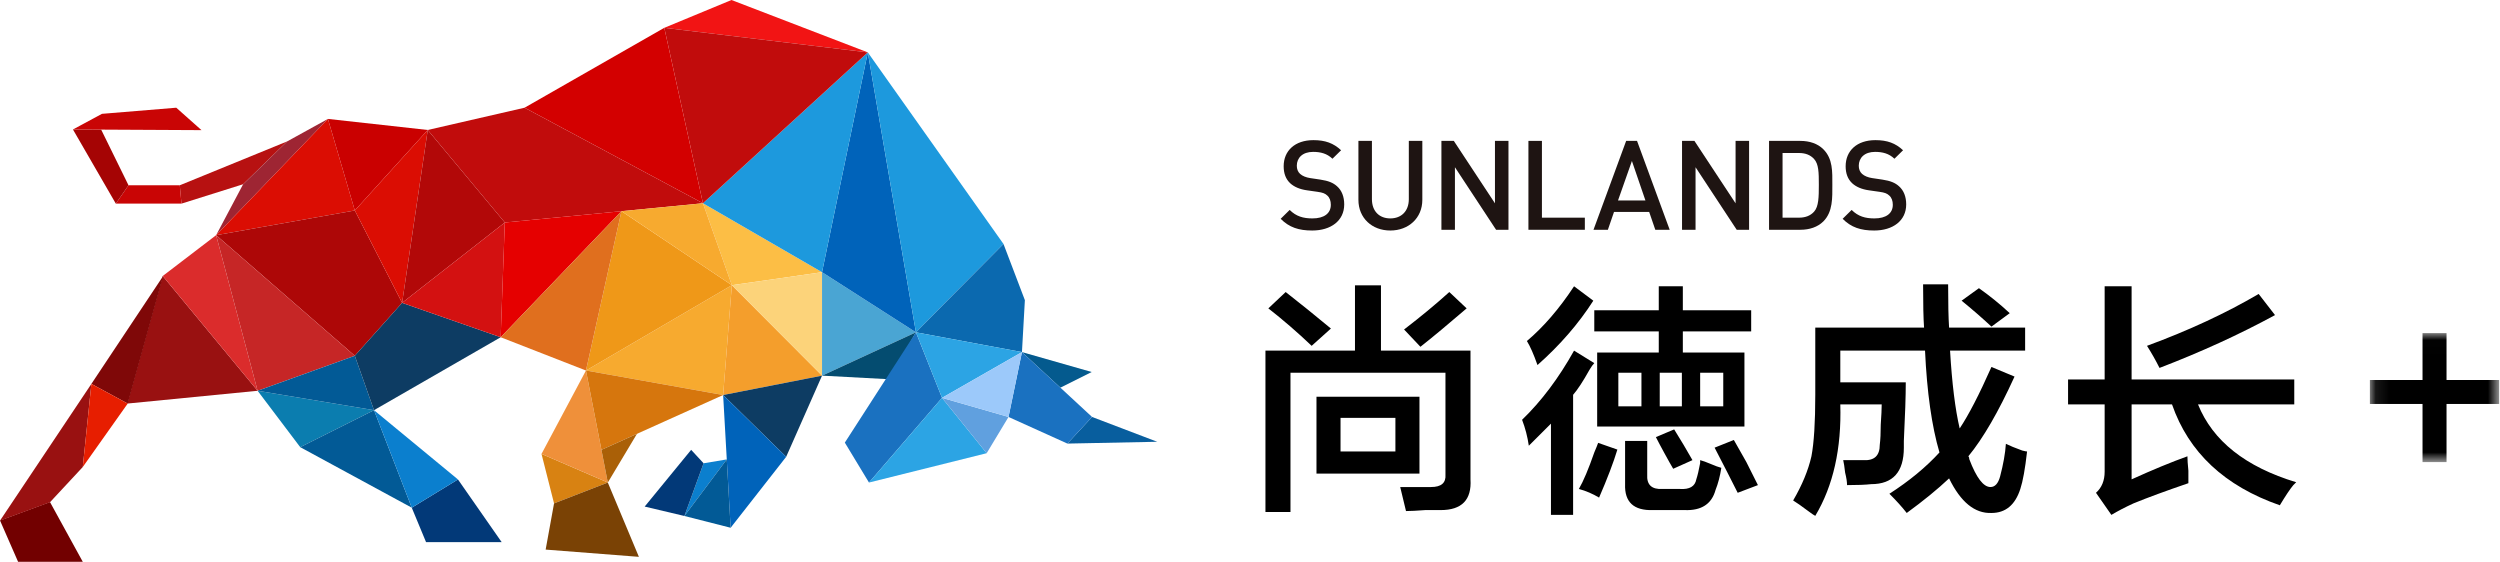 <?xml version="1.0" encoding="UTF-8"?>
<svg width="178px" height="40px" viewBox="0 0 178 40" version="1.1" xmlns="http://www.w3.org/2000/svg" xmlns:xlink="http://www.w3.org/1999/xlink">
    <!-- Generator: Sketch 48.2 (47327) - http://www.bohemiancoding.com/sketch -->
    <title>Page 1</title>
    <desc>Created with Sketch.</desc>
    <defs>
        <polygon id="path-1" points="9.294 9.198 9.294 0.013 0.089 0.013 0.089 9.198 9.294 9.198"></polygon>
    </defs>
    <g id="抓取池预览" stroke="none" stroke-width="1" fill="none" fill-rule="evenodd" transform="translate(-29, -8)">
        <g id="Group-9" transform="translate(0, -16)">
            <g id="Page-1" transform="translate(29, 24)">
                <path d="M93.428,16.413 C92.475,16.413 91.789,16.191 91.184,15.578 L91.825,14.947 C92.288,15.409 92.796,15.551 93.446,15.551 C94.274,15.551 94.755,15.196 94.755,14.582 C94.755,14.307 94.675,14.076 94.506,13.925 C94.346,13.774 94.185,13.711 93.811,13.658 L93.063,13.551 C92.546,13.48 92.137,13.302 91.86,13.045 C91.549,12.751 91.397,12.351 91.397,11.836 C91.397,10.734 92.199,9.978 93.517,9.978 C94.355,9.978 94.942,10.191 95.486,10.698 L94.871,11.302 C94.479,10.929 94.025,10.814 93.491,10.814 C92.742,10.814 92.333,11.24 92.333,11.8 C92.333,12.031 92.404,12.236 92.573,12.387 C92.733,12.529 92.992,12.636 93.286,12.68 L94.007,12.787 C94.595,12.876 94.925,13.018 95.192,13.258 C95.539,13.56 95.708,14.014 95.708,14.556 C95.708,15.72 94.755,16.413 93.428,16.413" id="Fill-1" fill="#1E1412"></path>
                <path d="M98.99,16.413 C97.698,16.413 96.719,15.533 96.719,14.227 L96.719,10.031 L97.681,10.031 L97.681,14.182 C97.681,15.027 98.197,15.551 98.99,15.551 C99.783,15.551 100.308,15.027 100.308,14.182 L100.308,10.031 L101.27,10.031 L101.27,14.227 C101.27,15.533 100.282,16.413 98.99,16.413" id="Fill-3" fill="#1E1412"></path>
                <polygon id="Fill-5" fill="#1E1412" points="106.521 16.36 103.591 11.907 103.591 16.36 102.629 16.36 102.629 10.031 103.511 10.031 106.441 14.476 106.441 10.031 107.403 10.031 107.403 16.36"></polygon>
                <polygon id="Fill-7" fill="#1E1412" points="108.824 16.36 108.824 10.031 109.785 10.031 109.785 15.498 112.841 15.498 112.841 16.36"></polygon>
                <path d="M116.192,11.462 L115.203,14.271 L117.154,14.271 L116.192,11.462 Z M117.857,16.36 L117.421,15.089 L114.918,15.089 L114.481,16.36 L113.457,16.36 L115.782,10.031 L116.557,10.031 L118.882,16.36 L117.857,16.36 Z" id="Fill-9" fill="#1E1412"></path>
                <polygon id="Fill-11" fill="#1E1412" points="123.653 16.36 120.723 11.907 120.723 16.36 119.761 16.36 119.761 10.031 120.643 10.031 123.573 14.476 123.573 10.031 124.535 10.031 124.535 16.36"></polygon>
                <path d="M129.162,11.32 C128.895,11.027 128.539,10.894 128.085,10.894 L126.918,10.894 L126.918,15.498 L128.085,15.498 C128.539,15.498 128.895,15.365 129.162,15.071 C129.492,14.707 129.501,14.022 129.501,13.151 C129.501,12.28 129.492,11.685 129.162,11.32 M129.822,15.765 C129.421,16.164 128.842,16.36 128.183,16.36 L125.956,16.36 L125.956,10.032 L128.183,10.032 C128.842,10.032 129.421,10.227 129.822,10.627 C130.507,11.311 130.463,12.236 130.463,13.151 C130.463,14.067 130.507,15.08 129.822,15.765" id="Fill-13" fill="#1E1412"></path>
                <path d="M133.441,16.413 C132.488,16.413 131.802,16.191 131.196,15.578 L131.837,14.947 C132.3,15.409 132.808,15.551 133.458,15.551 C134.287,15.551 134.768,15.196 134.768,14.582 C134.768,14.307 134.688,14.076 134.518,13.925 C134.358,13.774 134.198,13.711 133.824,13.658 L133.075,13.551 C132.559,13.48 132.149,13.302 131.873,13.045 C131.561,12.751 131.41,12.351 131.41,11.836 C131.41,10.734 132.211,9.978 133.53,9.978 C134.367,9.978 134.955,10.191 135.498,10.698 L134.884,11.302 C134.492,10.929 134.037,10.814 133.503,10.814 C132.755,10.814 132.345,11.24 132.345,11.8 C132.345,12.031 132.416,12.236 132.585,12.387 C132.746,12.529 133.004,12.636 133.298,12.68 L134.02,12.787 C134.607,12.876 134.937,13.018 135.204,13.258 C135.552,13.56 135.721,14.014 135.721,14.556 C135.721,15.72 134.768,16.413 133.441,16.413" id="Fill-15" fill="#1E1412"></path>
                <polyline id="Fill-17" fill="#D88212" points="39.448 35.841 43.276 34.357 38.555 32.319"></polyline>
                <polygon id="Fill-19" fill="#EF903A" points="41.721 26.381 38.555 32.319 43.276 34.357"></polygon>
                <polygon id="Fill-21" fill="#F7AA2F" points="41.721 26.381 51.487 28.125 52.108 20.305"></polygon>
                <polygon id="Fill-23" fill="#F49E2C" points="52.108 20.305 58.529 26.746 51.487 28.125"></polygon>
                <polygon id="Fill-25" fill="#EF9818" points="52.108 20.305 44.247 15.036 41.721 26.381"></polygon>
                <polygon id="Fill-27" fill="#7A4205" points="38.85 39.131 45.489 39.647 43.276 34.357 39.448 35.841"></polygon>
                <polygon id="Fill-29" fill="#FCBE45" points="52.108 20.305 58.529 19.38 50.05 14.472"></polygon>
                <polygon id="Fill-31" fill="#FCD37A" points="58.529 19.38 58.529 26.746 52.108 20.305"></polygon>
                <polygon id="Fill-33" fill="#D6760D" points="51.487 28.125 41.721 26.381 42.822 32.028"></polygon>
                <polygon id="Fill-35" fill="#AA6007" points="45.351 30.889 43.276 34.357 42.822 32.028"></polygon>
                <polygon id="Fill-37" fill="#0B7DAF" points="21.376 31.838 26.629 29.205 18.342 27.823"></polygon>
                <polygon id="Fill-39" fill="#023978" points="30.334 38.598 35.717 38.598 32.607 34.138 29.317 36.147"></polygon>
                <polygon id="Fill-41" fill="#0D3C63" points="55.975 32.526 57.584 28.885 58.529 26.746 51.487 28.125"></polygon>
                <polygon id="Fill-43" fill="#0063BA" points="52.021 37.576 51.487 28.125 55.975 32.526"></polygon>
                <polygon id="Fill-45" fill="#0B7FCE" points="48.73 36.738 50.095 32.985 51.746 32.71"></polygon>
                <polygon id="Fill-47" fill="#023978" points="45.901 36.068 49.21 32.028 50.095 32.985 48.73 36.738"></polygon>
                <polygon id="Fill-49" fill="#025A96" points="52.021 37.576 48.73 36.738 51.746 32.71"></polygon>
                <polygon id="Fill-51" fill="#4AA5D3" points="58.529 19.38 58.529 26.746 65.214 23.661"></polygon>
                <polygon id="Fill-53" fill="#085E9E" points="77.754 29.687 82.394 31.454 75.999 31.583"></polygon>
                <polygon id="Fill-55" fill="#045A8E" points="75.5 27.601 77.729 26.487 72.763 25.069"></polygon>
                <polygon id="Fill-57" fill="#1A71C0" points="71.807 29.687 75.999 31.583 77.754 29.687 75.5 27.601 72.763 25.069"></polygon>
                <polygon id="Fill-59" fill="#044C70" points="58.529 26.746 65.214 23.661 63.314 27.003"></polygon>
                <polygon id="Fill-61" fill="#0063BA" points="65.214 23.661 61.788 3.73 58.529 19.379"></polygon>
                <polygon id="Fill-63" fill="#1D99DD" points="65.214 23.661 71.449 17.372 61.788 3.73"></polygon>
                <polygon id="Fill-65" fill="#0B69AF" points="65.214 23.661 72.763 25.069 72.971 21.371 71.449 17.372"></polygon>
                <polygon id="Fill-67" fill="#1A71C0" points="65.214 23.661 60.152 31.514 61.872 34.357 67.071 28.326"></polygon>
                <polygon id="Fill-69" fill="#2CA4E4" points="70.251 32.268 67.071 28.326 61.872 34.357"></polygon>
                <polygon id="Fill-71" fill="#2CA4E4" points="65.214 23.661 72.763 25.069 67.071 28.326"></polygon>
                <polygon id="Fill-73" fill="#60A0DF" points="70.251 32.268 71.807 29.687 67.071 28.326"></polygon>
                <polygon id="Fill-75" fill="#9CC9FA" points="72.763 25.069 67.071 28.326 71.807 29.687"></polygon>
                <polygon id="Fill-77" fill="#F21414" points="47.297 1.981 61.788 3.73 52.081 5.92592593e-05"></polygon>
                <polygon id="Fill-79" fill="#1D99DD" points="61.788 3.73 58.529 19.38 50.05 14.472"></polygon>
                <polygon id="Fill-81" fill="#C10C0C" points="47.297 1.981 50.05 14.472 61.788 3.73"></polygon>
                <polygon id="Fill-83" fill="#B71111" points="20.441 10.07 17.312 13.117 12.921 14.498 12.801 13.192"></polygon>
                <polygon id="Fill-85" fill="#C90505" points="9.15 13.192 8.246 14.498 12.921 14.498 12.801 13.192"></polygon>
                <polygon id="Fill-87" fill="#A50404" points="8.246 14.498 5.194 9.218 7.203 9.228 9.15 13.192"></polygon>
                <polygon id="Fill-89" fill="#C90505" points="5.194 9.218 14.346 9.266 12.55 7.669 7.259 8.105"></polygon>
                <polygon id="Fill-91" fill="#991111" points="18.342 27.823 11.587 19.65 9.062 28.734"></polygon>
                <polygon id="Fill-93" fill="#7F0808" points="11.618 19.65 6.506 27.334 9.093 28.734"></polygon>
                <polygon id="Fill-95" fill="#720000" points="0 37.056 1.288 40 5.894 40 3.559 35.746"></polygon>
                <polygon id="Fill-97" fill="#991111" points="0 37.07 3.559 35.76 5.894 33.25 6.506 27.334"></polygon>
                <polygon id="Fill-99" fill="#9E2533" points="20.441 10.07 17.312 13.117 15.388 16.744 23.348 8.467"></polygon>
                <polygon id="Fill-101" fill="#DB0D03" points="23.348 8.467 25.262 14.985 15.388 16.744"></polygon>
                <polygon id="Fill-103" fill="#AD0707" points="15.388 16.744 25.262 25.332 28.63 21.563 25.262 14.985"></polygon>
                <polygon id="Fill-105" fill="#DB2C2C" points="11.587 19.65 15.388 16.744 18.342 27.823"></polygon>
                <polygon id="Fill-107" fill="#C62626" points="15.388 16.744 18.342 27.823 25.262 25.332"></polygon>
                <polygon id="Fill-109" fill="#025A96" points="18.342 27.823 25.262 25.332 26.629 29.205"></polygon>
                <polygon id="Fill-111" fill="#0D3C63" points="26.629 29.205 35.649 24.012 28.63 21.563 25.262 25.332"></polygon>
                <polygon id="Fill-113" fill="#CA0000" points="23.348 8.467 30.456 9.254 25.262 14.985"></polygon>
                <polygon id="Fill-115" fill="#DB0D03" points="28.63 21.563 30.456 9.254 25.262 14.985"></polygon>
                <polygon id="Fill-117" fill="#B20808" points="30.456 9.254 35.943 15.842 28.63 21.563"></polygon>
                <polygon id="Fill-119" fill="#D30000" points="37.35 7.669 50.05 14.472 47.297 1.98"></polygon>
                <polygon id="Fill-121" fill="#C10C0C" points="35.943 15.842 30.456 9.254 37.35 7.669 50.05 14.472"></polygon>
                <polygon id="Fill-123" fill="#E71E00" points="6.506 27.334 5.894 33.25 9.093 28.734"></polygon>
                <polygon id="Fill-125" fill="#025A96" points="21.376 31.838 29.317 36.147 26.629 29.205"></polygon>
                <polygon id="Fill-127" fill="#0B7FCE" points="26.629 29.205 29.317 36.147 32.607 34.138"></polygon>
                <polygon id="Fill-129" fill="#D31111" points="35.943 15.842 28.63 21.563 35.649 24.012"></polygon>
                <polygon id="Fill-131" fill="#E50000" points="35.649 24.012 44.248 15.036 35.943 15.842"></polygon>
                <polygon id="Fill-133" fill="#E06F1E" points="44.248 15.036 35.649 24.012 41.721 26.381"></polygon>
                <polygon id="Fill-135" fill="#F7AA2F" points="44.248 15.036 52.108 20.305 50.05 14.472"></polygon>
                <path d="M101.135,24.691 L99.97,23.46 C101.157,22.549 102.231,21.66 103.191,20.793 L104.425,21.956 C103.099,23.096 102.002,24.008 101.135,24.691 L101.135,24.691 Z M95.446,32.146 L99.353,32.146 L99.353,29.753 L95.446,29.753 L95.446,32.146 Z M93.733,33.72 L101.066,33.72 L101.066,28.248 L93.733,28.248 L93.733,33.72 Z M93.39,24.623 C92.385,23.665 91.356,22.776 90.306,21.956 L91.54,20.793 C92.59,21.614 93.664,22.48 94.761,23.392 L93.39,24.623 Z M90.1,36.455 L90.1,24.965 L96.474,24.965 L96.474,20.314 L98.325,20.314 L98.325,24.965 L104.699,24.965 L104.699,34.13 C104.79,35.589 104.082,36.318 102.574,36.318 L101.477,36.318 C100.883,36.363 100.426,36.387 100.107,36.387 C99.97,35.84 99.833,35.269 99.695,34.677 L101.889,34.677 C102.619,34.677 102.962,34.381 102.917,33.788 L102.917,26.538 L91.882,26.538 L91.882,36.455 L90.1,36.455 Z" id="Fill-137" fill="#000000"></path>
                <path d="M123.724,35.087 C123.267,34.176 122.719,33.104 122.08,31.873 L123.45,31.326 C123.632,31.645 123.93,32.17 124.341,32.899 C124.706,33.629 124.981,34.176 125.164,34.54 L123.724,35.087 Z M121.051,28.932 L122.696,28.932 L122.696,26.538 L121.051,26.538 L121.051,28.932 Z M118.173,28.932 L119.749,28.932 L119.749,26.538 L118.173,26.538 L118.173,28.932 Z M119.132,33.377 C118.995,33.15 118.79,32.785 118.516,32.283 C118.241,31.782 118.036,31.394 117.899,31.121 L119.201,30.573 C119.657,31.303 120.092,32.033 120.503,32.762 L119.132,33.377 Z M117.693,36.318 C116.322,36.363 115.66,35.748 115.706,34.472 L115.706,31.394 L117.282,31.394 L117.282,33.788 C117.236,34.518 117.601,34.859 118.379,34.814 L119.612,34.814 C120.298,34.859 120.685,34.632 120.777,34.13 C120.868,33.856 120.959,33.469 121.051,32.967 L121.051,32.762 C121.234,32.808 121.485,32.899 121.805,33.035 C122.124,33.172 122.376,33.264 122.559,33.309 C122.467,33.902 122.33,34.427 122.148,34.882 C121.874,35.885 121.142,36.363 119.955,36.318 L117.693,36.318 Z M115.226,28.932 L116.871,28.932 L116.871,26.538 L115.226,26.538 L115.226,28.932 Z M113.513,23.597 L113.513,22.092 L118.104,22.092 L118.104,20.383 L119.818,20.383 L119.818,22.092 L124.684,22.092 L124.684,23.597 L119.818,23.597 L119.818,25.102 L124.204,25.102 L124.204,30.368 L113.718,30.368 L113.718,25.102 L118.104,25.102 L118.104,23.597 L113.513,23.597 Z M113.855,35.429 C113.398,35.156 112.918,34.95 112.416,34.814 C112.735,34.267 113.101,33.401 113.513,32.215 C113.65,31.896 113.741,31.667 113.787,31.531 L115.157,32.01 C114.883,32.922 114.448,34.061 113.855,35.429 L113.855,35.429 Z M109.469,25.991 C109.195,25.216 108.943,24.646 108.715,24.281 C109.902,23.279 111.022,21.979 112.073,20.383 L113.444,21.409 C112.392,23.05 111.068,24.578 109.469,25.991 L109.469,25.991 Z M110.428,36.66 L110.428,30.163 C109.925,30.665 109.4,31.189 108.852,31.736 C108.76,31.098 108.6,30.482 108.372,29.889 C109.743,28.567 110.977,26.926 112.073,24.965 L113.513,25.854 C113.42,25.946 113.307,26.105 113.17,26.333 C112.712,27.154 112.324,27.747 112.005,28.111 L112.005,36.66 L110.428,36.66 Z" id="Fill-139" fill="#000000"></path>
                <path d="M141.791,23.255 C141.105,22.617 140.396,22.002 139.666,21.409 L140.9,20.519 C141.676,21.067 142.407,21.659 143.093,22.298 L141.791,23.255 Z M141.791,36.524 C140.602,36.568 139.597,35.748 138.775,34.061 C137.953,34.836 136.947,35.657 135.759,36.524 C135.439,36.113 135.028,35.657 134.526,35.156 C135.942,34.244 137.13,33.264 138.09,32.215 C137.541,30.346 137.199,27.929 137.062,24.965 L131.03,24.965 L131.03,27.222 L135.691,27.222 C135.691,28.179 135.645,29.571 135.554,31.394 L135.554,31.873 C135.554,33.606 134.776,34.472 133.224,34.472 C132.812,34.518 132.24,34.54 131.51,34.54 C131.51,34.313 131.464,34.017 131.373,33.651 C131.327,33.241 131.281,32.945 131.236,32.762 L132.675,32.762 C133.452,32.808 133.84,32.443 133.84,31.667 C133.885,31.303 133.909,30.824 133.909,30.231 C133.954,29.593 133.977,29.115 133.977,28.795 L131.03,28.795 C131.121,31.941 130.527,34.586 129.248,36.729 C129.156,36.683 129.019,36.592 128.837,36.455 C128.289,36.045 127.9,35.771 127.672,35.634 C128.311,34.54 128.745,33.492 128.974,32.488 C129.156,31.531 129.248,30.072 129.248,28.111 L129.248,23.323 L136.993,23.323 C136.947,22.686 136.924,21.659 136.924,20.246 L138.707,20.246 C138.707,21.614 138.729,22.64 138.775,23.323 L144.189,23.323 L144.189,24.965 L138.844,24.965 C138.981,27.29 139.209,29.137 139.529,30.505 C140.168,29.547 140.922,28.089 141.791,26.128 L143.435,26.812 C142.293,29.32 141.196,31.212 140.146,32.488 C140.191,32.534 140.214,32.603 140.214,32.694 C140.716,34.017 141.219,34.677 141.722,34.677 C142.041,34.677 142.27,34.427 142.407,33.925 C142.635,33.059 142.773,32.283 142.819,31.599 C143.093,31.736 143.48,31.896 143.984,32.078 C144.166,32.124 144.28,32.146 144.327,32.146 C144.189,33.377 144.029,34.267 143.847,34.814 C143.48,35.953 142.795,36.524 141.791,36.524 L141.791,36.524 Z" id="Fill-141" fill="#000000"></path>
                <path d="M153.757,26.196 C153.483,25.649 153.185,25.125 152.866,24.623 C155.836,23.529 158.486,22.298 160.816,20.93 L161.981,22.434 C159.468,23.802 156.727,25.057 153.757,26.196 M162.324,35.976 C158.394,34.608 155.836,32.215 154.648,28.795 L151.77,28.795 L151.77,34.13 C153.277,33.446 154.602,32.899 155.745,32.488 C155.745,32.717 155.767,33.059 155.813,33.514 L155.813,34.403 C154.213,34.951 152.911,35.429 151.907,35.84 C151.312,36.113 150.786,36.387 150.33,36.66 L149.234,35.087 C149.645,34.722 149.851,34.222 149.851,33.583 L149.851,28.795 L147.246,28.795 L147.246,27.017 L149.851,27.017 L149.851,20.383 L151.77,20.383 L151.77,27.017 L163.352,27.017 L163.352,28.795 L156.499,28.795 C157.549,31.394 159.879,33.241 163.489,34.335 C163.443,34.381 163.375,34.449 163.284,34.54 C163.055,34.814 162.735,35.292 162.324,35.976" id="Fill-143" fill="#000000"></path>
                <g id="Group-147" transform="translate(168.647, 23.704)">
                    <mask id="mask-2" fill="white">
                        <use xlink:href="#path-1"></use>
                    </mask>
                    <g id="Clip-146"></g>
                    <polygon id="Fill-145" fill="#000000" mask="url(#mask-2)" points="9.294 3.352 5.546 3.352 5.546 0.013 3.837 0.013 3.837 3.352 0.089 3.352 0.089 5.058 3.837 5.058 3.837 9.198 5.546 9.198 5.546 5.058 9.294 5.058"></polygon>
                </g>
            </g>
        </g>
    </g>
</svg>